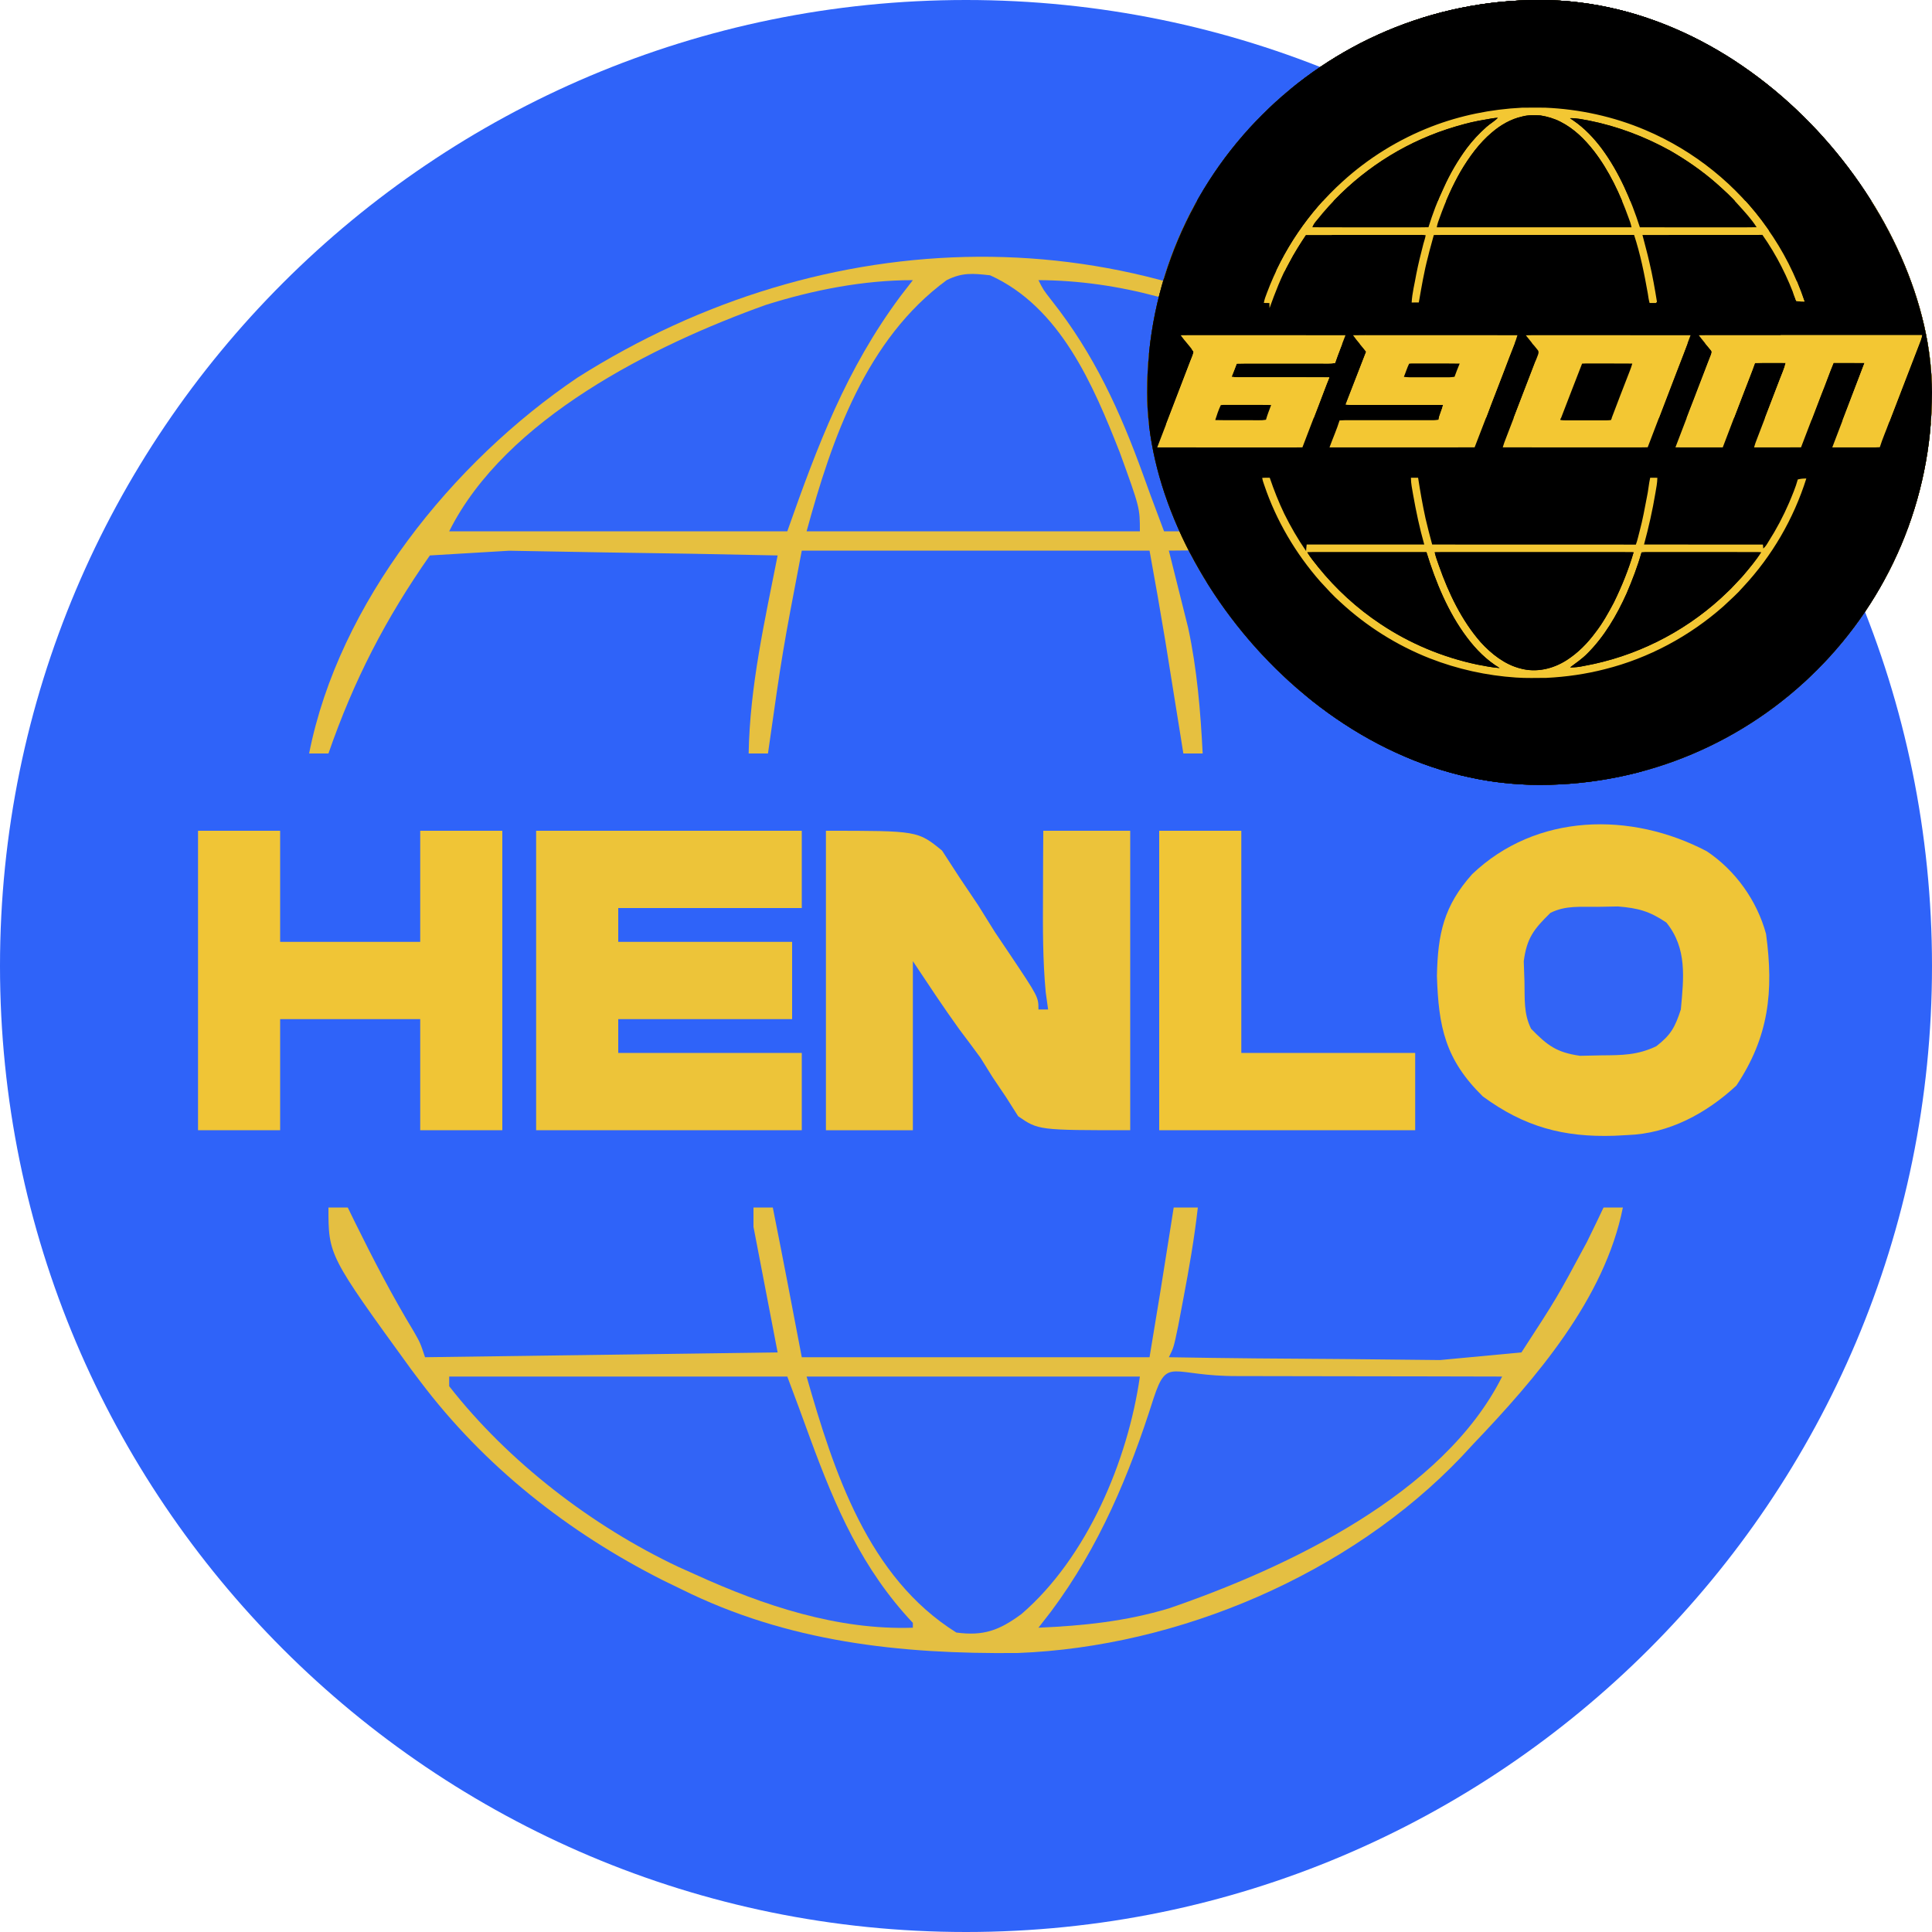<svg width="128" height="128" viewBox="0 0 128 128" fill="none" xmlns="http://www.w3.org/2000/svg">
<g clip-path="url(#clip0_175_432)">
<path d="M64 128C99.346 128 128 99.346 128 64C128 28.654 99.346 0 64 0C28.654 0 0 28.654 0 64C0 99.346 28.654 128 64 128Z" fill="#2F63F9"/>
<path d="M91.3 25.24C93.433 26.817 95.374 28.558 97.28 30.4L98.009 31.09C102.995 35.914 106.696 42.384 108.8 48.96V49.92H107.52L107.19 49.05C105.47 44.621 103.532 40.704 100.8 36.8C95.283 36.337 95.283 36.337 88.98 36.44L82.471 36.437L77.44 36.48L78.72 41.6C79.312 44.371 79.535 47.092 79.68 49.92H78.4L78.073 47.874L77.64 45.18L77.213 42.514C76.879 40.5 76.528 38.488 76.16 36.48H53.12C51.837 43.184 51.837 43.184 50.88 49.92H49.6C49.681 45.457 50.66 41.165 51.52 36.8C47.727 36.716 43.933 36.649 40.14 36.6L33.739 36.487L28.48 36.8C25.534 41.008 23.441 45.075 21.76 49.92H20.48C22.445 39.947 29.976 30.612 38.265 25.014C54.663 14.624 74.975 13.989 91.3 25.24Z" fill="#E6C040"/>
<path d="M21.76 80H23.04L23.521 80.985C24.736 83.447 25.987 85.857 27.409 88.206C27.84 88.96 27.84 88.96 28.16 89.92L51.52 89.6L49.92 81.28V80H51.2C51.86 83.302 52.49 86.611 53.12 89.92H76.16C76.648 87.014 77.119 84.106 77.573 81.195L77.76 80H79.36C79.13 82.034 78.783 84.03 78.4 86.04L78.06 87.837C77.76 89.28 77.76 89.28 77.44 89.92C81.273 89.987 85.107 90.02 88.94 90.04L95.409 90.107L100.8 89.6C103.144 85.996 103.144 85.996 105.14 82.28L105.781 80.963L106.24 80H107.52C106.308 86.062 101.76 91.322 97.6 95.68L96.821 96.521C89.409 104.299 78.081 109.114 67.419 109.516C59.616 109.596 52.177 108.792 45.12 105.28L43.916 104.695C37.633 101.522 32.089 97.152 27.84 91.52L27.255 90.745C21.76 83.171 21.76 83.171 21.76 80Z" fill="#E4BF42"/>
<path d="M113.081 56.4C114.979 57.667 116.406 59.67 117.005 61.875C117.527 65.707 117.182 68.707 115.04 71.92C113.062 73.757 110.579 75.102 107.84 75.2L106.964 75.247C103.586 75.359 100.995 74.66 98.24 72.64C95.746 70.193 95.306 68.034 95.2 64.66C95.256 61.852 95.661 60.014 97.535 57.916C101.778 53.869 108.048 53.756 113.081 56.4Z" fill="#EFC537"/>
<path d="M54.72 55.04C60.8 55.04 60.8 55.04 62.413 56.353L63.56 58.12L64.803 59.969L65.92 61.76L66.877 63.181C68.8 66.053 68.8 66.053 68.8 66.88H69.44L69.281 65.731C69.082 63.594 69.09 61.487 69.101 59.341L69.109 56.899L69.12 55.04H74.88V74.88C68.8 74.88 68.8 74.88 67.456 73.954L66.66 72.7L65.764 71.371L64.96 70.08C64.499 69.45 64.032 68.823 63.56 68.2C62.49 66.719 61.496 65.204 60.48 63.68V74.88H54.72V55.04Z" fill="#ECC33A"/>
<path d="M35.52 55.04H53.12V60.16H40.96V62.4H52.48V67.52H40.96V69.76H53.12V74.88H35.52V55.04Z" fill="#EDC439"/>
<path d="M29.76 91.2H52.16C52.677 92.571 53.185 93.945 53.684 95.323C55.364 99.895 57.121 103.951 60.48 107.52V107.84C55.494 108.011 50.577 106.371 46.08 104.32L44.947 103.812C39.222 101.108 33.672 96.847 29.76 91.84V91.2Z" fill="#3264F6"/>
<path d="M13.12 55.04H18.56V62.4H27.84V55.04H33.28V74.88H27.84V67.52H18.56V74.88H13.12V55.04Z" fill="#F0C536"/>
<path d="M82.051 91.169L88.34 91.18L94.631 91.189L99.52 91.2C95.63 98.978 85.281 103.868 77.44 106.56C74.586 107.42 71.77 107.711 68.8 107.84L69.64 106.76C72.83 102.48 74.824 97.711 76.427 92.643C77.363 89.824 77.57 91.197 82.051 91.169Z" fill="#3264F6"/>
<path d="M60.48 18.56L59.66 19.62C56.06 24.462 54.174 29.492 52.16 35.2H29.76C33.49 27.738 43.302 22.865 50.74 20.2C53.874 19.214 57.19 18.56 60.48 18.56ZM68.8 18.56C79.543 18.6 89.712 24.73 97.12 32.04C99.52 34.461 99.52 34.461 99.52 35.2H77.12C76.16 32.64 76.16 32.64 75.725 31.427C74.199 27.217 72.486 23.475 69.702 19.945C69.12 19.2 69.12 19.2 68.8 18.56Z" fill="#3164F7"/>
<path d="M65.6 18.24C70.248 20.347 72.432 25.511 74.188 29.974C75.52 33.643 75.52 33.643 75.52 35.2H53.44C55.114 29.063 57.389 22.47 62.72 18.56C63.753 18.044 64.45 18.112 65.6 18.24Z" fill="#3164F7"/>
<path d="M53.44 91.2H75.52C74.726 96.76 72.026 103.184 67.683 106.927C66.206 108.017 65.173 108.402 63.36 108.16C57.512 104.505 55.25 97.533 53.44 91.2Z" fill="#3264F6"/>
<path d="M76.8 55.04H82.24V69.76H93.76V74.88H76.8V55.04Z" fill="#F0C536"/>
<path d="M105.84 60.08L107.195 60.055C108.542 60.165 109.284 60.369 110.4 61.12C111.787 62.831 111.552 64.786 111.36 66.88C110.973 68.062 110.703 68.565 109.732 69.317C108.486 69.909 107.475 69.91 106.1 69.92L104.681 69.95C103.127 69.726 102.523 69.271 101.44 68.16C100.935 67.15 101.027 66.16 101 65.04L100.953 63.685C101.153 62.145 101.624 61.553 102.72 60.48C103.729 59.975 104.721 60.092 105.84 60.08Z" fill="#3264F6"/>
<g clip-path="url(#clip1_175_432)">
<path d="M76 0H128V52H76V0ZM83.732 20.071C83.855 20.074 83.978 20.075 84.101 20.077C84.103 20.19 84.106 20.302 84.109 20.415C84.48 19.394 84.877 18.341 85.406 17.39C85.734 16.759 86.114 16.16 86.508 15.568C88.98 15.56 91.453 15.569 93.926 15.564C94.1 15.565 94.284 15.555 94.455 15.583C94.424 15.78 94.357 15.959 94.305 16.151C94.13 16.817 93.965 17.488 93.832 18.164C93.728 18.779 93.557 19.418 93.526 20.042C93.683 20.041 93.841 20.041 93.999 20.04C94.18 19.018 94.345 18.005 94.613 17C94.723 16.519 94.873 16.049 94.993 15.571C95.213 15.565 95.433 15.563 95.652 15.565C99.856 15.566 104.059 15.562 108.262 15.566C108.675 16.817 108.943 18.151 109.172 19.447C109.202 19.658 109.233 19.868 109.29 20.074C109.429 20.073 109.568 20.074 109.707 20.074C109.73 20.049 109.754 20.024 109.778 19.999C109.636 19.12 109.483 18.245 109.276 17.378C109.143 16.77 108.965 16.172 108.817 15.568C111.467 15.56 114.116 15.569 116.766 15.563C117.71 16.906 118.456 18.391 119.002 19.937C119.183 19.97 119.365 19.984 119.549 19.978C118.974 18.252 118.142 16.614 117.086 15.132C115.074 12.259 112.24 9.983 109.011 8.616C106.91 7.722 104.635 7.228 102.355 7.133C101.848 7.129 101.34 7.129 100.832 7.135C98.785 7.238 96.759 7.645 94.845 8.384C92.675 9.224 90.665 10.463 88.945 12.031C86.719 14.043 84.993 16.592 83.939 19.401C83.852 19.62 83.772 19.838 83.732 20.071ZM78.224 22.213C78.488 22.59 78.829 22.919 79.077 23.303C79.05 23.507 78.944 23.704 78.875 23.896C78.141 25.811 77.406 27.726 76.67 29.64C79.663 29.65 82.656 29.643 85.648 29.646C85.862 29.647 86.076 29.644 86.289 29.639C86.645 28.713 86.995 27.785 87.355 26.86C87.598 26.242 87.817 25.615 88.072 25.002C86.283 24.987 84.493 24.999 82.703 24.995C82.33 24.989 81.966 25.016 81.595 24.968C81.711 24.677 81.828 24.385 81.937 24.091C82.312 24.075 82.684 24.084 83.059 24.082C84.548 24.082 86.038 24.082 87.527 24.082C87.838 24.079 88.141 24.102 88.45 24.052C88.66 23.433 88.91 22.825 89.14 22.212C85.929 22.201 82.716 22.21 79.504 22.207C79.077 22.209 78.651 22.202 78.224 22.213ZM89.643 22.212C89.907 22.593 90.232 22.931 90.513 23.301C90.057 24.466 89.613 25.633 89.156 26.797C89.391 26.832 89.627 26.831 89.863 26.826C91.779 26.828 93.694 26.825 95.609 26.827C95.531 27.163 95.37 27.467 95.301 27.806C95.081 27.846 94.86 27.846 94.637 27.84C92.927 27.839 91.218 27.84 89.508 27.839C89.255 27.837 89.002 27.836 88.75 27.854C88.563 28.46 88.298 29.043 88.083 29.641C91.288 29.64 94.493 29.646 97.697 29.639C97.98 28.902 98.263 28.167 98.549 27.431C98.896 26.487 99.276 25.555 99.629 24.613C99.846 24.032 100.07 23.454 100.297 22.877C100.387 22.659 100.47 22.438 100.533 22.21C97.433 22.202 94.334 22.209 91.234 22.206C90.704 22.208 90.174 22.201 89.643 22.212ZM101.092 22.215C101.347 22.541 101.614 22.859 101.872 23.183C101.963 23.286 101.937 23.385 101.898 23.504C101.19 25.332 100.478 27.206 99.771 29.039C99.691 29.236 99.62 29.435 99.561 29.639C102.388 29.645 105.216 29.64 108.043 29.642C108.417 29.639 108.791 29.649 109.164 29.634C109.791 27.977 110.436 26.324 111.064 24.667C111.379 23.849 111.702 23.033 112.004 22.21C108.517 22.204 105.03 22.209 101.543 22.207C101.393 22.208 101.242 22.208 101.092 22.215ZM112.55 22.213C112.81 22.557 113.091 22.885 113.364 23.217C113.45 23.313 113.374 23.446 113.342 23.549C113.198 23.892 113.079 24.245 112.94 24.59C112.613 25.413 112.314 26.245 111.986 27.067C111.662 27.926 111.328 28.78 111.002 29.639C112.047 29.645 113.092 29.643 114.137 29.64C114.61 28.384 115.096 27.135 115.574 25.882C115.801 25.27 116.057 24.667 116.27 24.05C116.947 24.023 117.628 24.044 118.307 24.039C118.224 24.41 118.057 24.764 117.923 25.12C117.413 26.446 116.905 27.775 116.396 29.101C116.324 29.278 116.262 29.457 116.212 29.642C117.249 29.64 118.287 29.648 119.324 29.637C119.764 28.473 120.224 27.299 120.66 26.14C120.945 25.444 121.187 24.731 121.477 24.037C122.162 24.04 122.847 24.033 123.532 24.041C122.828 25.909 122.098 27.773 121.393 29.641C122.106 29.642 122.819 29.64 123.531 29.642C123.87 29.64 124.204 29.651 124.543 29.629C124.717 29.071 124.957 28.531 125.157 27.982C125.859 26.177 126.542 24.361 127.245 22.558C127.286 22.443 127.315 22.326 127.344 22.208C122.789 22.206 118.234 22.208 113.68 22.207C113.303 22.209 112.926 22.203 112.55 22.213ZM119.673 31.704C119.478 31.701 119.297 31.716 119.108 31.765C118.967 32.289 118.746 32.796 118.538 33.297C118.152 34.194 117.694 35.061 117.167 35.884C117.068 36.053 116.973 36.216 116.821 36.343C116.812 36.255 116.804 36.167 116.799 36.079C114.173 36.075 111.546 36.082 108.921 36.075C109.226 34.953 109.482 33.82 109.674 32.673C109.731 32.334 109.799 32 109.805 31.654C109.646 31.654 109.488 31.652 109.329 31.651C109.232 32.081 109.204 32.519 109.108 32.949C108.968 33.683 108.832 34.431 108.639 35.153C108.553 35.466 108.494 35.777 108.381 36.081C103.883 36.074 99.384 36.082 94.885 36.077C94.723 35.5 94.583 34.916 94.442 34.334C94.248 33.445 94.091 32.55 93.953 31.651C93.795 31.652 93.637 31.652 93.478 31.653C93.474 32.032 93.561 32.391 93.62 32.762C93.819 33.88 94.049 34.985 94.362 36.077C91.764 36.079 89.168 36.08 86.571 36.077C86.551 36.219 86.545 36.362 86.531 36.506C85.989 35.722 85.511 34.896 85.088 34.042C84.715 33.267 84.401 32.468 84.124 31.653C83.959 31.652 83.791 31.645 83.625 31.659C83.647 31.822 83.706 31.985 83.76 32.139C84.553 34.49 85.843 36.676 87.48 38.536C87.912 39.004 88.331 39.474 88.81 39.895C90.532 41.49 92.55 42.762 94.735 43.62C96.555 44.332 98.49 44.759 100.441 44.889C101.11 44.937 101.786 44.913 102.457 44.911C103.764 44.846 105.069 44.66 106.336 44.333C109.233 43.607 111.951 42.143 114.185 40.166C114.631 39.745 115.091 39.348 115.493 38.881C117.4 36.839 118.834 34.369 119.673 31.704Z" fill="black" stroke="black" stroke-width="17.778"/>
<path d="M100.832 7.135C101.34 7.129 101.848 7.129 102.355 7.133C104.635 7.228 106.91 7.722 109.011 8.616C112.24 9.983 115.074 12.259 117.086 15.132C118.142 16.614 118.974 18.252 119.549 19.978C119.365 19.984 119.183 19.97 119.002 19.937C118.456 18.391 117.71 16.906 116.766 15.563C114.116 15.569 111.467 15.56 108.817 15.568C108.965 16.172 109.143 16.77 109.276 17.378C109.483 18.245 109.636 19.12 109.778 19.999C109.754 20.024 109.73 20.049 109.707 20.074C109.568 20.074 109.429 20.073 109.29 20.074C109.233 19.868 109.202 19.658 109.172 19.447C108.943 18.151 108.675 16.817 108.262 15.566C104.059 15.562 99.856 15.566 95.652 15.564C95.432 15.563 95.213 15.565 94.993 15.571C94.873 16.049 94.723 16.519 94.613 17C94.345 18.005 94.18 19.018 93.999 20.04C93.841 20.041 93.683 20.041 93.526 20.042C93.557 19.418 93.728 18.779 93.832 18.164C93.965 17.488 94.13 16.817 94.305 16.15C94.357 15.959 94.424 15.78 94.455 15.583C94.284 15.555 94.099 15.564 93.926 15.564C91.453 15.569 88.98 15.56 86.508 15.568C86.114 16.16 85.734 16.759 85.406 17.39C84.876 18.341 84.479 19.394 84.109 20.415C84.106 20.302 84.103 20.19 84.101 20.077C83.978 20.075 83.855 20.074 83.732 20.071C83.772 19.838 83.852 19.62 83.939 19.401C84.993 16.592 86.719 14.043 88.945 12.031C90.665 10.463 92.675 9.224 94.845 8.384C96.759 7.645 98.785 7.238 100.832 7.135ZM95.189 15.06C99.49 15.065 103.792 15.064 108.093 15.06C108.049 14.833 107.974 14.617 107.888 14.402C107.336 12.866 106.608 11.306 105.605 10.009C104.989 9.223 104.29 8.526 103.39 8.07C102.974 7.854 102.514 7.721 102.052 7.647C101.662 7.627 101.24 7.613 100.861 7.717C100.107 7.881 99.418 8.28 98.837 8.78C98.005 9.475 97.335 10.407 96.784 11.334C96.221 12.313 95.767 13.347 95.387 14.409C95.303 14.621 95.229 14.834 95.189 15.06ZM98.849 7.845C98.252 7.947 97.66 8.045 97.075 8.204C96.275 8.417 95.483 8.67 94.717 8.984C91.808 10.163 89.223 12.104 87.268 14.558C87.135 14.712 87.014 14.862 86.945 15.057C89.069 15.072 91.193 15.059 93.316 15.063C93.757 15.06 94.198 15.07 94.639 15.055C94.915 14.164 95.246 13.281 95.647 12.439C96.061 11.514 96.576 10.632 97.178 9.814C97.562 9.303 98.001 8.836 98.478 8.411C98.721 8.191 99.011 8.04 99.236 7.803C99.106 7.811 98.978 7.827 98.849 7.845ZM104.017 7.832C104.091 7.883 104.166 7.935 104.241 7.986C104.974 8.484 105.61 9.158 106.137 9.867C107.27 11.403 108.065 13.248 108.646 15.059C110.696 15.069 112.747 15.06 114.797 15.063C115.324 15.061 115.852 15.068 116.38 15.055C116.037 14.511 115.584 14.032 115.157 13.555C114.718 13.047 114.223 12.602 113.715 12.15C112.779 11.328 111.754 10.62 110.677 9.995C108.997 9.063 107.189 8.374 105.304 7.995C104.87 7.923 104.46 7.813 104.017 7.832Z" fill="black" stroke="#F3C733" stroke-width="17.778"/>
<path d="M102.052 7.647C102.514 7.721 102.974 7.854 103.39 8.07C104.29 8.526 104.989 9.223 105.605 10.009C106.608 11.306 107.336 12.866 107.888 14.403C107.974 14.617 108.049 14.833 108.093 15.06C103.792 15.064 99.49 15.065 95.189 15.06C95.229 14.834 95.303 14.621 95.387 14.409C95.767 13.347 96.221 12.313 96.784 11.334C97.335 10.407 98.005 9.475 98.837 8.78C99.418 8.28 100.107 7.881 100.861 7.717C101.24 7.613 101.662 7.627 102.052 7.647Z" fill="black" stroke="black" stroke-width="17.778"/>
<path d="M99.236 7.803C99.011 8.04 98.721 8.191 98.478 8.411C98.001 8.836 97.562 9.303 97.178 9.814C96.576 10.632 96.061 11.514 95.647 12.439C95.246 13.281 94.915 14.164 94.639 15.055C94.198 15.07 93.757 15.06 93.316 15.063C91.193 15.059 89.069 15.072 86.945 15.057C87.014 14.862 87.135 14.712 87.268 14.559C89.223 12.104 91.808 10.163 94.717 8.984C95.483 8.67 96.275 8.417 97.075 8.204C97.66 8.045 98.252 7.947 98.849 7.845C98.977 7.827 99.106 7.811 99.236 7.803Z" fill="black" stroke="black" stroke-width="17.778"/>
<path d="M104.017 7.832C104.46 7.813 104.87 7.923 105.304 7.995C107.189 8.374 108.997 9.063 110.677 9.995C111.754 10.62 112.779 11.328 113.715 12.15C114.223 12.602 114.718 13.047 115.157 13.555C115.585 14.032 116.038 14.511 116.38 15.055C115.852 15.068 115.325 15.061 114.797 15.063C112.747 15.06 110.696 15.069 108.646 15.059C108.065 13.248 107.27 11.403 106.137 9.867C105.61 9.158 104.974 8.484 104.242 7.986C104.166 7.935 104.091 7.883 104.017 7.832Z" fill="black" stroke="black" stroke-width="17.778"/>
<path d="M78.224 22.213C78.651 22.202 79.077 22.209 79.504 22.207C82.716 22.21 85.929 22.201 89.14 22.212C88.91 22.825 88.66 23.433 88.45 24.052C88.141 24.102 87.838 24.079 87.527 24.082C86.038 24.082 84.548 24.082 83.059 24.082C82.684 24.084 82.312 24.075 81.937 24.091C81.828 24.385 81.712 24.677 81.595 24.968C81.966 25.016 82.33 24.989 82.703 24.995C84.493 24.999 86.283 24.987 88.072 25.002C87.817 25.615 87.599 26.242 87.355 26.86C86.995 27.784 86.645 28.713 86.289 29.639C86.076 29.643 85.862 29.647 85.648 29.646C82.656 29.643 79.663 29.65 76.67 29.64C77.406 27.726 78.141 25.811 78.875 23.896C78.944 23.704 79.05 23.507 79.077 23.303C78.829 22.919 78.488 22.59 78.224 22.213ZM80.513 27.83C81.463 27.855 82.414 27.83 83.363 27.843C83.537 27.847 83.704 27.835 83.875 27.806C83.967 27.471 84.098 27.158 84.218 26.832C83.222 26.817 82.226 26.833 81.231 26.824C81.115 26.824 80.995 26.821 80.882 26.839C80.732 27.153 80.617 27.497 80.513 27.83Z" fill="black" stroke="#F3C733" stroke-width="17.778"/>
<path d="M89.644 22.212C90.174 22.201 90.704 22.208 91.234 22.206C94.334 22.209 97.433 22.202 100.533 22.21C100.47 22.438 100.387 22.659 100.297 22.877C100.07 23.454 99.847 24.032 99.629 24.613C99.276 25.555 98.896 26.487 98.549 27.431C98.264 28.167 97.98 28.902 97.697 29.639C94.493 29.646 91.288 29.64 88.083 29.641C88.298 29.043 88.563 28.46 88.75 27.854C89.003 27.836 89.255 27.837 89.508 27.839C91.218 27.84 92.927 27.839 94.637 27.84C94.86 27.846 95.081 27.846 95.302 27.806C95.37 27.467 95.531 27.163 95.609 26.827C93.694 26.825 91.779 26.828 89.863 26.826C89.627 26.831 89.392 26.832 89.156 26.797C89.613 25.633 90.057 24.466 90.513 23.301C90.232 22.931 89.907 22.593 89.644 22.212ZM93.01 24.968C93.264 25.001 93.518 24.999 93.774 24.995C94.417 24.996 95.06 24.994 95.703 24.995C95.926 25.002 96.146 24.998 96.366 24.964C96.471 24.669 96.587 24.378 96.707 24.089C95.712 24.074 94.717 24.089 93.723 24.081C93.602 24.081 93.475 24.075 93.356 24.098C93.22 24.377 93.131 24.681 93.01 24.968Z" fill="black" stroke="#F3C733" stroke-width="17.778"/>
<path d="M101.543 22.207C105.03 22.209 108.517 22.204 112.004 22.21C111.702 23.033 111.379 23.849 111.064 24.667C110.436 26.324 109.791 27.977 109.164 29.634C108.791 29.649 108.417 29.639 108.043 29.642C105.216 29.64 102.388 29.645 99.561 29.639C99.62 29.435 99.691 29.236 99.771 29.039C100.478 27.206 101.19 25.332 101.898 23.504C101.937 23.385 101.963 23.286 101.872 23.183C101.614 22.859 101.347 22.541 101.092 22.215C101.242 22.208 101.393 22.208 101.543 22.207ZM104.817 24.091C104.329 25.327 103.86 26.576 103.377 27.815C103.628 27.847 103.88 27.843 104.133 27.839C104.759 27.841 105.386 27.838 106.012 27.84C106.252 27.845 106.492 27.844 106.731 27.817C107.144 26.735 107.553 25.653 107.978 24.575C108.044 24.416 108.095 24.252 108.144 24.087C107.197 24.076 106.248 24.087 105.301 24.081C105.14 24.081 104.977 24.079 104.817 24.091Z" fill="black" stroke="#F3C733" stroke-width="17.778"/>
<path d="M112.55 22.213C112.926 22.203 113.303 22.209 113.68 22.207C118.234 22.208 122.789 22.206 127.344 22.208C127.315 22.326 127.286 22.443 127.245 22.558C126.542 24.361 125.859 26.177 125.157 27.982C124.957 28.532 124.717 29.071 124.543 29.629C124.204 29.651 123.87 29.64 123.531 29.642C122.819 29.64 122.106 29.643 121.393 29.641C122.098 27.773 122.828 25.909 123.532 24.041C122.847 24.033 122.162 24.04 121.477 24.037C121.187 24.731 120.945 25.444 120.66 26.14C120.224 27.299 119.764 28.473 119.323 29.637C118.287 29.648 117.249 29.64 116.212 29.642C116.262 29.457 116.324 29.279 116.396 29.101C116.905 27.775 117.413 26.446 117.923 25.12C118.056 24.764 118.224 24.41 118.307 24.039C117.628 24.044 116.947 24.023 116.269 24.05C116.057 24.667 115.801 25.27 115.574 25.882C115.096 27.135 114.61 28.384 114.137 29.64C113.092 29.643 112.047 29.645 111.002 29.639C111.328 28.78 111.662 27.926 111.986 27.067C112.314 26.245 112.613 25.413 112.94 24.59C113.079 24.245 113.198 23.892 113.342 23.549C113.374 23.446 113.45 23.313 113.364 23.217C113.091 22.885 112.81 22.557 112.55 22.213Z" fill="black" stroke="#F3C733" stroke-width="17.778"/>
<path d="M93.356 24.098C93.475 24.075 93.602 24.081 93.723 24.081C94.717 24.089 95.712 24.074 96.707 24.089C96.587 24.378 96.471 24.669 96.366 24.964C96.146 24.998 95.926 25.002 95.703 24.995C95.06 24.994 94.417 24.996 93.773 24.995C93.518 24.999 93.264 25.001 93.01 24.968C93.131 24.681 93.22 24.377 93.356 24.098Z" fill="black" stroke="black" stroke-width="17.778"/>
<path d="M105.301 24.081C106.248 24.087 107.196 24.076 108.144 24.087C108.095 24.252 108.044 24.416 107.978 24.575C107.553 25.653 107.144 26.735 106.731 27.817C106.492 27.844 106.252 27.845 106.012 27.84C105.386 27.838 104.759 27.841 104.133 27.839C103.88 27.843 103.628 27.847 103.377 27.816C103.86 26.576 104.329 25.327 104.817 24.091C104.977 24.079 105.14 24.081 105.301 24.081Z" fill="black" stroke="black" stroke-width="17.778"/>
<path d="M80.882 26.839C80.995 26.821 81.115 26.824 81.231 26.824C82.226 26.833 83.222 26.817 84.217 26.832C84.098 27.158 83.967 27.471 83.875 27.806C83.704 27.835 83.537 27.847 83.363 27.843C82.414 27.83 81.463 27.855 80.513 27.83C80.617 27.497 80.732 27.153 80.882 26.839Z" fill="black" stroke="black" stroke-width="17.778"/>
<path d="M83.625 31.659C83.791 31.645 83.959 31.652 84.124 31.653C84.401 32.468 84.715 33.267 85.088 34.042C85.511 34.896 85.989 35.722 86.531 36.506C86.545 36.362 86.551 36.219 86.571 36.077C89.168 36.08 91.764 36.078 94.361 36.077C94.049 34.985 93.819 33.88 93.62 32.762C93.561 32.391 93.474 32.032 93.478 31.653C93.637 31.652 93.795 31.652 93.953 31.651C94.091 32.55 94.248 33.445 94.442 34.334C94.583 34.916 94.723 35.5 94.885 36.077C99.384 36.082 103.883 36.074 108.381 36.081C108.494 35.777 108.553 35.466 108.639 35.153C108.832 34.431 108.968 33.683 109.108 32.949C109.204 32.519 109.232 32.081 109.329 31.651C109.488 31.652 109.646 31.654 109.805 31.654C109.799 32 109.731 32.334 109.673 32.673C109.482 33.82 109.226 34.953 108.921 36.075C111.546 36.082 114.173 36.075 116.799 36.079C116.804 36.167 116.812 36.255 116.821 36.343C116.973 36.216 117.068 36.053 117.167 35.884C117.694 35.061 118.152 34.194 118.538 33.297C118.746 32.796 118.966 32.289 119.108 31.765C119.297 31.716 119.478 31.701 119.673 31.704C118.834 34.369 117.4 36.839 115.493 38.881C115.091 39.348 114.631 39.744 114.185 40.166C111.951 42.143 109.233 43.607 106.336 44.333C105.069 44.66 103.764 44.846 102.457 44.911C101.786 44.913 101.11 44.937 100.44 44.889C98.49 44.759 96.555 44.332 94.735 43.62C92.549 42.762 90.531 41.49 88.809 39.895C88.331 39.474 87.912 39.004 87.48 38.536C85.843 36.676 84.552 34.49 83.76 32.139C83.706 31.985 83.647 31.822 83.625 31.659ZM86.611 36.593C86.821 36.938 87.081 37.255 87.333 37.569C88.508 39.026 89.908 40.311 91.47 41.344C93.405 42.638 95.589 43.547 97.866 44.028C98.358 44.122 98.855 44.224 99.355 44.26C98.495 43.741 97.795 43.037 97.195 42.238C95.945 40.585 95.113 38.554 94.507 36.585C92.147 36.583 89.786 36.585 87.426 36.584C87.154 36.583 86.883 36.581 86.611 36.593ZM95.053 36.59C95.124 36.902 95.235 37.199 95.342 37.499C95.968 39.285 96.842 41.115 98.098 42.546C98.803 43.322 99.704 44.032 100.738 44.289C101.789 44.577 102.893 44.314 103.796 43.736C104.551 43.251 105.176 42.613 105.706 41.894C106.184 41.279 106.556 40.605 106.92 39.919C107.447 38.844 107.894 37.74 108.231 36.59C107.966 36.583 107.7 36.583 107.434 36.584C103.659 36.584 99.884 36.584 96.109 36.584C95.757 36.585 95.405 36.581 95.053 36.59ZM108.756 36.599C108.494 37.527 108.146 38.433 107.766 39.319C107.119 40.76 106.293 42.175 105.167 43.297C104.82 43.652 104.417 43.921 104.022 44.218C104.339 44.223 104.64 44.185 104.949 44.118C108.313 43.513 111.484 41.937 114.01 39.635C114.292 39.355 114.595 39.105 114.859 38.809C115.074 38.568 115.309 38.349 115.515 38.101C115.92 37.618 116.338 37.128 116.675 36.593C116.574 36.59 116.472 36.587 116.371 36.586C114.103 36.585 111.835 36.583 109.566 36.585C109.297 36.586 109.024 36.574 108.756 36.599Z" fill="black" stroke="#F3C733" stroke-width="17.778"/>
<path d="M87.426 36.584C89.786 36.585 92.147 36.583 94.507 36.585C95.113 38.554 95.945 40.585 97.195 42.238C97.795 43.037 98.495 43.741 99.355 44.26C98.855 44.224 98.358 44.122 97.867 44.028C95.59 43.547 93.405 42.638 91.47 41.344C89.909 40.311 88.508 39.026 87.333 37.569C87.081 37.255 86.821 36.938 86.611 36.593C86.883 36.581 87.154 36.583 87.426 36.584Z" fill="black" stroke="black" stroke-width="17.778"/>
<path d="M108.231 36.59C107.894 37.74 107.447 38.844 106.92 39.919C106.556 40.605 106.184 41.279 105.707 41.894C105.176 42.613 104.551 43.251 103.796 43.736C102.893 44.314 101.789 44.577 100.738 44.289C99.704 44.032 98.803 43.322 98.099 42.546C96.842 41.115 95.968 39.285 95.342 37.499C95.235 37.199 95.124 36.902 95.053 36.59C95.405 36.581 95.757 36.585 96.109 36.584C99.884 36.584 103.659 36.584 107.434 36.584C107.7 36.583 107.966 36.583 108.231 36.59Z" fill="black" stroke="black" stroke-width="17.778"/>
<path d="M109.567 36.585C111.835 36.583 114.103 36.585 116.371 36.586C116.472 36.587 116.574 36.59 116.675 36.593C116.338 37.128 115.92 37.618 115.515 38.101C115.309 38.349 115.074 38.568 114.859 38.809C114.595 39.105 114.292 39.355 114.01 39.635C111.484 41.937 108.313 43.513 104.949 44.118C104.64 44.185 104.34 44.223 104.022 44.218C104.417 43.921 104.82 43.652 105.167 43.297C106.293 42.175 107.119 40.76 107.766 39.319C108.147 38.433 108.494 37.527 108.757 36.599C109.024 36.574 109.297 36.586 109.567 36.585Z" fill="black" stroke="black" stroke-width="17.778"/>
<path d="M76 0H128V52H76V0ZM83.732 20.071C83.855 20.074 83.978 20.075 84.101 20.077C84.103 20.19 84.106 20.302 84.109 20.415C84.48 19.394 84.877 18.341 85.406 17.39C85.734 16.759 86.114 16.16 86.508 15.568C88.98 15.56 91.453 15.569 93.926 15.564C94.1 15.565 94.284 15.555 94.455 15.583C94.424 15.78 94.357 15.959 94.305 16.151C94.13 16.817 93.965 17.488 93.832 18.164C93.728 18.779 93.557 19.418 93.526 20.042C93.683 20.041 93.841 20.041 93.999 20.04C94.18 19.018 94.345 18.005 94.613 17C94.723 16.519 94.873 16.049 94.993 15.571C95.213 15.565 95.433 15.563 95.652 15.565C99.856 15.566 104.059 15.562 108.262 15.566C108.675 16.817 108.943 18.151 109.172 19.447C109.202 19.658 109.233 19.868 109.29 20.074C109.429 20.073 109.568 20.074 109.707 20.074C109.73 20.049 109.754 20.024 109.778 19.999C109.636 19.12 109.483 18.245 109.276 17.378C109.143 16.77 108.965 16.172 108.817 15.568C111.467 15.56 114.116 15.569 116.766 15.563C117.71 16.906 118.456 18.391 119.002 19.937C119.183 19.97 119.365 19.984 119.549 19.978C118.974 18.252 118.142 16.614 117.086 15.132C115.074 12.259 112.24 9.983 109.011 8.616C106.91 7.722 104.635 7.228 102.355 7.133C101.848 7.129 101.34 7.129 100.832 7.135C98.785 7.238 96.759 7.645 94.845 8.384C92.675 9.224 90.665 10.463 88.945 12.031C86.719 14.043 84.993 16.592 83.939 19.401C83.852 19.62 83.772 19.838 83.732 20.071ZM78.224 22.213C78.488 22.59 78.829 22.919 79.077 23.303C79.05 23.507 78.944 23.704 78.875 23.896C78.141 25.811 77.406 27.726 76.67 29.64C79.663 29.65 82.656 29.643 85.648 29.646C85.862 29.647 86.076 29.644 86.289 29.639C86.645 28.713 86.995 27.785 87.355 26.86C87.598 26.242 87.817 25.615 88.072 25.002C86.283 24.987 84.493 24.999 82.703 24.995C82.33 24.989 81.966 25.016 81.595 24.968C81.711 24.677 81.828 24.385 81.937 24.091C82.312 24.075 82.684 24.084 83.059 24.082C84.548 24.082 86.038 24.082 87.527 24.082C87.838 24.079 88.141 24.102 88.45 24.052C88.66 23.433 88.91 22.825 89.14 22.212C85.929 22.201 82.716 22.21 79.504 22.207C79.077 22.209 78.651 22.202 78.224 22.213ZM89.643 22.212C89.907 22.593 90.232 22.931 90.513 23.301C90.057 24.466 89.613 25.633 89.156 26.797C89.391 26.832 89.627 26.831 89.863 26.826C91.779 26.828 93.694 26.825 95.609 26.827C95.531 27.163 95.37 27.467 95.301 27.806C95.081 27.846 94.86 27.846 94.637 27.84C92.927 27.839 91.218 27.84 89.508 27.839C89.255 27.837 89.002 27.836 88.75 27.854C88.563 28.46 88.298 29.043 88.083 29.641C91.288 29.64 94.493 29.646 97.697 29.639C97.98 28.902 98.263 28.167 98.549 27.431C98.896 26.487 99.276 25.555 99.629 24.613C99.846 24.032 100.07 23.454 100.297 22.877C100.387 22.659 100.47 22.438 100.533 22.21C97.433 22.202 94.334 22.209 91.234 22.206C90.704 22.208 90.174 22.201 89.643 22.212ZM101.092 22.215C101.347 22.541 101.614 22.859 101.872 23.183C101.963 23.286 101.937 23.385 101.898 23.504C101.19 25.332 100.478 27.206 99.771 29.039C99.691 29.236 99.62 29.435 99.561 29.639C102.388 29.645 105.216 29.64 108.043 29.642C108.417 29.639 108.791 29.649 109.164 29.634C109.791 27.977 110.436 26.324 111.064 24.667C111.379 23.849 111.702 23.033 112.004 22.21C108.517 22.204 105.03 22.209 101.543 22.207C101.393 22.208 101.242 22.208 101.092 22.215ZM112.55 22.213C112.81 22.557 113.091 22.885 113.364 23.217C113.45 23.313 113.374 23.446 113.342 23.549C113.198 23.892 113.079 24.245 112.94 24.59C112.613 25.413 112.314 26.245 111.986 27.067C111.662 27.926 111.328 28.78 111.002 29.639C112.047 29.645 113.092 29.643 114.137 29.64C114.61 28.384 115.096 27.135 115.574 25.882C115.801 25.27 116.057 24.667 116.27 24.05C116.947 24.023 117.628 24.044 118.307 24.039C118.224 24.41 118.057 24.764 117.923 25.12C117.413 26.446 116.905 27.775 116.396 29.101C116.324 29.278 116.262 29.457 116.212 29.642C117.249 29.64 118.287 29.648 119.324 29.637C119.764 28.473 120.224 27.299 120.66 26.14C120.945 25.444 121.187 24.731 121.477 24.037C122.162 24.04 122.847 24.033 123.532 24.041C122.828 25.909 122.098 27.773 121.393 29.641C122.106 29.642 122.819 29.64 123.531 29.642C123.87 29.64 124.204 29.651 124.543 29.629C124.717 29.071 124.957 28.531 125.157 27.982C125.859 26.177 126.542 24.361 127.245 22.558C127.286 22.443 127.315 22.326 127.344 22.208C122.789 22.206 118.234 22.208 113.68 22.207C113.303 22.209 112.926 22.203 112.55 22.213ZM119.673 31.704C119.478 31.701 119.297 31.716 119.108 31.765C118.967 32.289 118.746 32.796 118.538 33.297C118.152 34.194 117.694 35.061 117.167 35.884C117.068 36.053 116.973 36.216 116.821 36.343C116.812 36.255 116.804 36.167 116.799 36.079C114.173 36.075 111.546 36.082 108.921 36.075C109.226 34.953 109.482 33.82 109.674 32.673C109.731 32.334 109.799 32 109.805 31.654C109.646 31.654 109.488 31.652 109.329 31.651C109.232 32.081 109.204 32.519 109.108 32.949C108.968 33.683 108.832 34.431 108.639 35.153C108.553 35.466 108.494 35.777 108.381 36.081C103.883 36.074 99.384 36.082 94.885 36.077C94.723 35.5 94.583 34.916 94.442 34.334C94.248 33.445 94.091 32.55 93.953 31.651C93.795 31.652 93.637 31.652 93.478 31.653C93.474 32.032 93.561 32.391 93.62 32.762C93.819 33.88 94.049 34.985 94.362 36.077C91.764 36.079 89.168 36.08 86.571 36.077C86.551 36.219 86.545 36.362 86.531 36.506C85.989 35.722 85.511 34.896 85.088 34.042C84.715 33.267 84.401 32.468 84.124 31.653C83.959 31.652 83.791 31.645 83.625 31.659C83.647 31.822 83.706 31.985 83.76 32.139C84.553 34.49 85.843 36.676 87.48 38.536C87.912 39.004 88.331 39.474 88.81 39.895C90.532 41.49 92.55 42.762 94.735 43.62C96.555 44.332 98.49 44.759 100.441 44.889C101.11 44.937 101.786 44.913 102.457 44.911C103.764 44.846 105.069 44.66 106.336 44.333C109.233 43.607 111.951 42.143 114.185 40.166C114.631 39.745 115.091 39.348 115.493 38.881C117.4 36.839 118.834 34.369 119.673 31.704Z" fill="black"/>
<path d="M100.832 7.135C101.34 7.129 101.848 7.129 102.355 7.133C104.635 7.228 106.91 7.722 109.011 8.616C112.24 9.983 115.074 12.259 117.086 15.132C118.142 16.614 118.974 18.252 119.549 19.978C119.365 19.984 119.183 19.97 119.002 19.937C118.456 18.391 117.71 16.906 116.766 15.563C114.116 15.569 111.467 15.56 108.817 15.568C108.965 16.172 109.143 16.77 109.276 17.378C109.483 18.245 109.636 19.12 109.778 19.999C109.754 20.024 109.73 20.049 109.707 20.074C109.568 20.074 109.429 20.073 109.29 20.074C109.233 19.868 109.202 19.658 109.172 19.447C108.943 18.151 108.675 16.817 108.262 15.566C104.059 15.562 99.856 15.566 95.652 15.564C95.432 15.563 95.213 15.565 94.993 15.571C94.873 16.049 94.723 16.519 94.613 17C94.345 18.005 94.18 19.018 93.999 20.04C93.841 20.041 93.683 20.041 93.526 20.042C93.557 19.418 93.728 18.779 93.832 18.164C93.965 17.488 94.13 16.817 94.305 16.15C94.357 15.959 94.424 15.78 94.455 15.583C94.284 15.555 94.099 15.564 93.926 15.564C91.453 15.569 88.98 15.56 86.508 15.568C86.114 16.16 85.734 16.759 85.406 17.39C84.876 18.341 84.479 19.394 84.109 20.415C84.106 20.302 84.103 20.19 84.101 20.077C83.978 20.075 83.855 20.074 83.732 20.071C83.772 19.838 83.852 19.62 83.939 19.401C84.993 16.592 86.719 14.043 88.945 12.031C90.665 10.463 92.675 9.224 94.845 8.384C96.759 7.645 98.785 7.238 100.832 7.135ZM95.189 15.06C99.49 15.065 103.792 15.064 108.093 15.06C108.049 14.833 107.974 14.617 107.888 14.402C107.336 12.866 106.608 11.306 105.605 10.009C104.989 9.223 104.29 8.526 103.39 8.07C102.974 7.854 102.514 7.721 102.052 7.647C101.662 7.627 101.24 7.613 100.861 7.717C100.107 7.881 99.418 8.28 98.837 8.78C98.005 9.475 97.335 10.407 96.784 11.334C96.221 12.313 95.767 13.347 95.387 14.409C95.303 14.621 95.229 14.834 95.189 15.06ZM98.849 7.845C98.252 7.947 97.66 8.045 97.075 8.204C96.275 8.417 95.483 8.67 94.717 8.984C91.808 10.163 89.223 12.104 87.268 14.558C87.135 14.712 87.014 14.862 86.945 15.057C89.069 15.072 91.193 15.059 93.316 15.063C93.757 15.06 94.198 15.07 94.639 15.055C94.915 14.164 95.246 13.281 95.647 12.439C96.061 11.514 96.576 10.632 97.178 9.814C97.562 9.303 98.001 8.836 98.478 8.411C98.721 8.191 99.011 8.04 99.236 7.803C99.106 7.811 98.978 7.827 98.849 7.845ZM104.017 7.832C104.091 7.883 104.166 7.935 104.241 7.986C104.974 8.484 105.61 9.158 106.137 9.867C107.27 11.403 108.065 13.248 108.646 15.059C110.696 15.069 112.747 15.06 114.797 15.063C115.324 15.061 115.852 15.068 116.38 15.055C116.037 14.511 115.584 14.032 115.157 13.555C114.718 13.047 114.223 12.602 113.715 12.15C112.779 11.328 111.754 10.62 110.677 9.995C108.997 9.063 107.189 8.374 105.304 7.995C104.87 7.923 104.46 7.813 104.017 7.832Z" fill="#F3C733"/>
<path d="M102.052 7.647C102.514 7.721 102.974 7.854 103.39 8.07C104.29 8.526 104.989 9.223 105.605 10.009C106.608 11.306 107.336 12.866 107.888 14.403C107.974 14.617 108.049 14.833 108.093 15.06C103.792 15.064 99.49 15.065 95.189 15.06C95.229 14.834 95.303 14.621 95.387 14.409C95.767 13.347 96.221 12.313 96.784 11.334C97.335 10.407 98.005 9.475 98.837 8.78C99.418 8.28 100.107 7.881 100.861 7.717C101.24 7.613 101.662 7.627 102.052 7.647Z" fill="black"/>
<path d="M99.236 7.803C99.011 8.04 98.721 8.191 98.478 8.411C98.001 8.836 97.562 9.303 97.178 9.814C96.576 10.632 96.061 11.514 95.647 12.439C95.246 13.281 94.915 14.164 94.639 15.055C94.198 15.07 93.757 15.06 93.316 15.063C91.193 15.059 89.069 15.072 86.945 15.057C87.014 14.862 87.135 14.712 87.268 14.559C89.223 12.104 91.808 10.163 94.717 8.984C95.483 8.67 96.275 8.417 97.075 8.204C97.66 8.045 98.252 7.947 98.849 7.845C98.977 7.827 99.106 7.811 99.236 7.803Z" fill="black"/>
<path d="M104.017 7.832C104.46 7.813 104.87 7.923 105.304 7.995C107.189 8.374 108.997 9.063 110.677 9.995C111.754 10.62 112.779 11.328 113.715 12.15C114.223 12.602 114.718 13.047 115.157 13.555C115.585 14.032 116.038 14.511 116.38 15.055C115.852 15.068 115.325 15.061 114.797 15.063C112.747 15.06 110.696 15.069 108.646 15.059C108.065 13.248 107.27 11.403 106.137 9.867C105.61 9.158 104.974 8.484 104.242 7.986C104.166 7.935 104.091 7.883 104.017 7.832Z" fill="black"/>
<path d="M78.224 22.213C78.651 22.202 79.077 22.209 79.504 22.207C82.716 22.21 85.929 22.201 89.14 22.212C88.91 22.825 88.66 23.433 88.45 24.052C88.141 24.102 87.838 24.079 87.527 24.082C86.038 24.082 84.548 24.082 83.059 24.082C82.684 24.084 82.312 24.075 81.937 24.091C81.828 24.385 81.712 24.677 81.595 24.968C81.966 25.016 82.33 24.989 82.703 24.995C84.493 24.999 86.283 24.987 88.072 25.002C87.817 25.615 87.599 26.242 87.355 26.86C86.995 27.784 86.645 28.713 86.289 29.639C86.076 29.643 85.862 29.647 85.648 29.646C82.656 29.643 79.663 29.65 76.67 29.64C77.406 27.726 78.141 25.811 78.875 23.896C78.944 23.704 79.05 23.507 79.077 23.303C78.829 22.919 78.488 22.59 78.224 22.213ZM80.513 27.83C81.463 27.855 82.414 27.83 83.363 27.843C83.537 27.847 83.704 27.835 83.875 27.806C83.967 27.471 84.098 27.158 84.218 26.832C83.222 26.817 82.226 26.833 81.231 26.824C81.115 26.824 80.995 26.821 80.882 26.839C80.732 27.153 80.617 27.497 80.513 27.83Z" fill="#F3C733"/>
<path d="M89.644 22.212C90.174 22.201 90.704 22.208 91.234 22.206C94.334 22.209 97.433 22.202 100.533 22.21C100.47 22.438 100.387 22.659 100.297 22.877C100.07 23.454 99.847 24.032 99.629 24.613C99.276 25.555 98.896 26.487 98.549 27.431C98.264 28.167 97.98 28.902 97.697 29.639C94.493 29.646 91.288 29.64 88.083 29.641C88.298 29.043 88.563 28.46 88.75 27.854C89.003 27.836 89.255 27.837 89.508 27.839C91.218 27.84 92.927 27.839 94.637 27.84C94.86 27.846 95.081 27.846 95.302 27.806C95.37 27.467 95.531 27.163 95.609 26.827C93.694 26.825 91.779 26.828 89.863 26.826C89.627 26.831 89.392 26.832 89.156 26.797C89.613 25.633 90.057 24.466 90.513 23.301C90.232 22.931 89.907 22.593 89.644 22.212ZM93.01 24.968C93.264 25.001 93.518 24.999 93.774 24.995C94.417 24.996 95.06 24.994 95.703 24.995C95.926 25.002 96.146 24.998 96.366 24.964C96.471 24.669 96.587 24.378 96.707 24.089C95.712 24.074 94.717 24.089 93.723 24.081C93.602 24.081 93.475 24.075 93.356 24.098C93.22 24.377 93.131 24.681 93.01 24.968Z" fill="#F3C733"/>
<path d="M101.543 22.207C105.03 22.209 108.517 22.204 112.004 22.21C111.702 23.033 111.379 23.849 111.064 24.667C110.436 26.324 109.791 27.977 109.164 29.634C108.791 29.649 108.417 29.639 108.043 29.642C105.216 29.64 102.388 29.645 99.561 29.639C99.62 29.435 99.691 29.236 99.771 29.039C100.478 27.206 101.19 25.332 101.898 23.504C101.937 23.385 101.963 23.286 101.872 23.183C101.614 22.859 101.347 22.541 101.092 22.215C101.242 22.208 101.393 22.208 101.543 22.207ZM104.817 24.091C104.329 25.327 103.86 26.576 103.377 27.815C103.628 27.847 103.88 27.843 104.133 27.839C104.759 27.841 105.386 27.838 106.012 27.84C106.252 27.845 106.492 27.844 106.731 27.817C107.144 26.735 107.553 25.653 107.978 24.575C108.044 24.416 108.095 24.252 108.144 24.087C107.197 24.076 106.248 24.087 105.301 24.081C105.14 24.081 104.977 24.079 104.817 24.091Z" fill="#F3C733"/>
<path d="M112.55 22.213C112.926 22.203 113.303 22.209 113.68 22.207C118.234 22.208 122.789 22.206 127.344 22.208C127.315 22.326 127.286 22.443 127.245 22.558C126.542 24.361 125.859 26.177 125.157 27.982C124.957 28.532 124.717 29.071 124.543 29.629C124.204 29.651 123.87 29.64 123.531 29.642C122.819 29.64 122.106 29.643 121.393 29.641C122.098 27.773 122.828 25.909 123.532 24.041C122.847 24.033 122.162 24.04 121.477 24.037C121.187 24.731 120.945 25.444 120.66 26.14C120.224 27.299 119.764 28.473 119.323 29.637C118.287 29.648 117.249 29.64 116.212 29.642C116.262 29.457 116.324 29.279 116.396 29.101C116.905 27.775 117.413 26.446 117.923 25.12C118.056 24.764 118.224 24.41 118.307 24.039C117.628 24.044 116.947 24.023 116.269 24.05C116.057 24.667 115.801 25.27 115.574 25.882C115.096 27.135 114.61 28.384 114.137 29.64C113.092 29.643 112.047 29.645 111.002 29.639C111.328 28.78 111.662 27.926 111.986 27.067C112.314 26.245 112.613 25.413 112.94 24.59C113.079 24.245 113.198 23.892 113.342 23.549C113.374 23.446 113.45 23.313 113.364 23.217C113.091 22.885 112.81 22.557 112.55 22.213Z" fill="#F3C733"/>
<path d="M93.356 24.098C93.475 24.075 93.602 24.081 93.723 24.081C94.717 24.089 95.712 24.074 96.707 24.089C96.587 24.378 96.471 24.669 96.366 24.964C96.146 24.998 95.926 25.002 95.703 24.995C95.06 24.994 94.417 24.996 93.773 24.995C93.518 24.999 93.264 25.001 93.01 24.968C93.131 24.681 93.22 24.377 93.356 24.098Z" fill="black"/>
<path d="M105.301 24.081C106.248 24.087 107.196 24.076 108.144 24.087C108.095 24.252 108.044 24.416 107.978 24.575C107.553 25.653 107.144 26.735 106.731 27.817C106.492 27.844 106.252 27.845 106.012 27.84C105.386 27.838 104.759 27.841 104.133 27.839C103.88 27.843 103.628 27.847 103.377 27.816C103.86 26.576 104.329 25.327 104.817 24.091C104.977 24.079 105.14 24.081 105.301 24.081Z" fill="black"/>
<path d="M80.882 26.839C80.995 26.821 81.115 26.824 81.231 26.824C82.226 26.833 83.222 26.817 84.217 26.832C84.098 27.158 83.967 27.471 83.875 27.806C83.704 27.835 83.537 27.847 83.363 27.843C82.414 27.83 81.463 27.855 80.513 27.83C80.617 27.497 80.732 27.153 80.882 26.839Z" fill="black"/>
<path d="M83.625 31.659C83.791 31.645 83.959 31.652 84.124 31.653C84.401 32.468 84.715 33.267 85.088 34.042C85.511 34.896 85.989 35.722 86.531 36.506C86.545 36.362 86.551 36.219 86.571 36.077C89.168 36.08 91.764 36.078 94.361 36.077C94.049 34.985 93.819 33.88 93.62 32.762C93.561 32.391 93.474 32.032 93.478 31.653C93.637 31.652 93.795 31.652 93.953 31.651C94.091 32.55 94.248 33.445 94.442 34.334C94.583 34.916 94.723 35.5 94.885 36.077C99.384 36.082 103.883 36.074 108.381 36.081C108.494 35.777 108.553 35.466 108.639 35.153C108.832 34.431 108.968 33.683 109.108 32.949C109.204 32.519 109.232 32.081 109.329 31.651C109.488 31.652 109.646 31.654 109.805 31.654C109.799 32 109.731 32.334 109.673 32.673C109.482 33.82 109.226 34.953 108.921 36.075C111.546 36.082 114.173 36.075 116.799 36.079C116.804 36.167 116.812 36.255 116.821 36.343C116.973 36.216 117.068 36.053 117.167 35.884C117.694 35.061 118.152 34.194 118.538 33.297C118.746 32.796 118.966 32.289 119.108 31.765C119.297 31.716 119.478 31.701 119.673 31.704C118.834 34.369 117.4 36.839 115.493 38.881C115.091 39.348 114.631 39.744 114.185 40.166C111.951 42.143 109.233 43.607 106.336 44.333C105.069 44.66 103.764 44.846 102.457 44.911C101.786 44.913 101.11 44.937 100.44 44.889C98.49 44.759 96.555 44.332 94.735 43.62C92.549 42.762 90.531 41.49 88.809 39.895C88.331 39.474 87.912 39.004 87.48 38.536C85.843 36.676 84.552 34.49 83.76 32.139C83.706 31.985 83.647 31.822 83.625 31.659ZM86.611 36.593C86.821 36.938 87.081 37.255 87.333 37.569C88.508 39.026 89.908 40.311 91.47 41.344C93.405 42.638 95.589 43.547 97.866 44.028C98.358 44.122 98.855 44.224 99.355 44.26C98.495 43.741 97.795 43.037 97.195 42.238C95.945 40.585 95.113 38.554 94.507 36.585C92.147 36.583 89.786 36.585 87.426 36.584C87.154 36.583 86.883 36.581 86.611 36.593ZM95.053 36.59C95.124 36.902 95.235 37.199 95.342 37.499C95.968 39.285 96.842 41.115 98.098 42.546C98.803 43.322 99.704 44.032 100.738 44.289C101.789 44.577 102.893 44.314 103.796 43.736C104.551 43.251 105.176 42.613 105.706 41.894C106.184 41.279 106.556 40.605 106.92 39.919C107.447 38.844 107.894 37.74 108.231 36.59C107.966 36.583 107.7 36.583 107.434 36.584C103.659 36.584 99.884 36.584 96.109 36.584C95.757 36.585 95.405 36.581 95.053 36.59ZM108.756 36.599C108.494 37.527 108.146 38.433 107.766 39.319C107.119 40.76 106.293 42.175 105.167 43.297C104.82 43.652 104.417 43.921 104.022 44.218C104.339 44.223 104.64 44.185 104.949 44.118C108.313 43.513 111.484 41.937 114.01 39.635C114.292 39.355 114.595 39.105 114.859 38.809C115.074 38.568 115.309 38.349 115.515 38.101C115.92 37.618 116.338 37.128 116.675 36.593C116.574 36.59 116.472 36.587 116.371 36.586C114.103 36.585 111.835 36.583 109.566 36.585C109.297 36.586 109.024 36.574 108.756 36.599Z" fill="#F3C733"/>
<path d="M87.426 36.584C89.786 36.585 92.147 36.583 94.507 36.585C95.113 38.554 95.945 40.585 97.195 42.238C97.795 43.037 98.495 43.741 99.355 44.26C98.855 44.224 98.358 44.122 97.867 44.028C95.59 43.547 93.405 42.638 91.47 41.344C89.909 40.311 88.508 39.026 87.333 37.569C87.081 37.255 86.821 36.938 86.611 36.593C86.883 36.581 87.154 36.583 87.426 36.584Z" fill="black"/>
<path d="M108.231 36.59C107.894 37.74 107.447 38.844 106.92 39.919C106.556 40.605 106.184 41.279 105.707 41.894C105.176 42.613 104.551 43.251 103.796 43.736C102.893 44.314 101.789 44.577 100.738 44.289C99.704 44.032 98.803 43.322 98.099 42.546C96.842 41.115 95.968 39.285 95.342 37.499C95.235 37.199 95.124 36.902 95.053 36.59C95.405 36.581 95.757 36.585 96.109 36.584C99.884 36.584 103.659 36.584 107.434 36.584C107.7 36.583 107.966 36.583 108.231 36.59Z" fill="black"/>
<path d="M109.567 36.585C111.835 36.583 114.103 36.585 116.371 36.586C116.472 36.587 116.574 36.59 116.675 36.593C116.338 37.128 115.92 37.618 115.515 38.101C115.309 38.349 115.074 38.568 114.859 38.809C114.595 39.105 114.292 39.355 114.01 39.635C111.484 41.937 108.313 43.513 104.949 44.118C104.64 44.185 104.34 44.223 104.022 44.218C104.417 43.921 104.82 43.652 105.167 43.297C106.293 42.175 107.119 40.76 107.766 39.319C108.147 38.433 108.494 37.527 108.757 36.599C109.024 36.574 109.297 36.586 109.567 36.585Z" fill="black"/>
</g>
</g>
<defs>
<clipPath id="clip0_175_432">
<rect width="128" height="128" fill="white"/>
</clipPath>
<clipPath id="clip1_175_432">
<rect x="76" width="52" height="52" rx="26" fill="white"/>
</clipPath>
</defs>
</svg>
